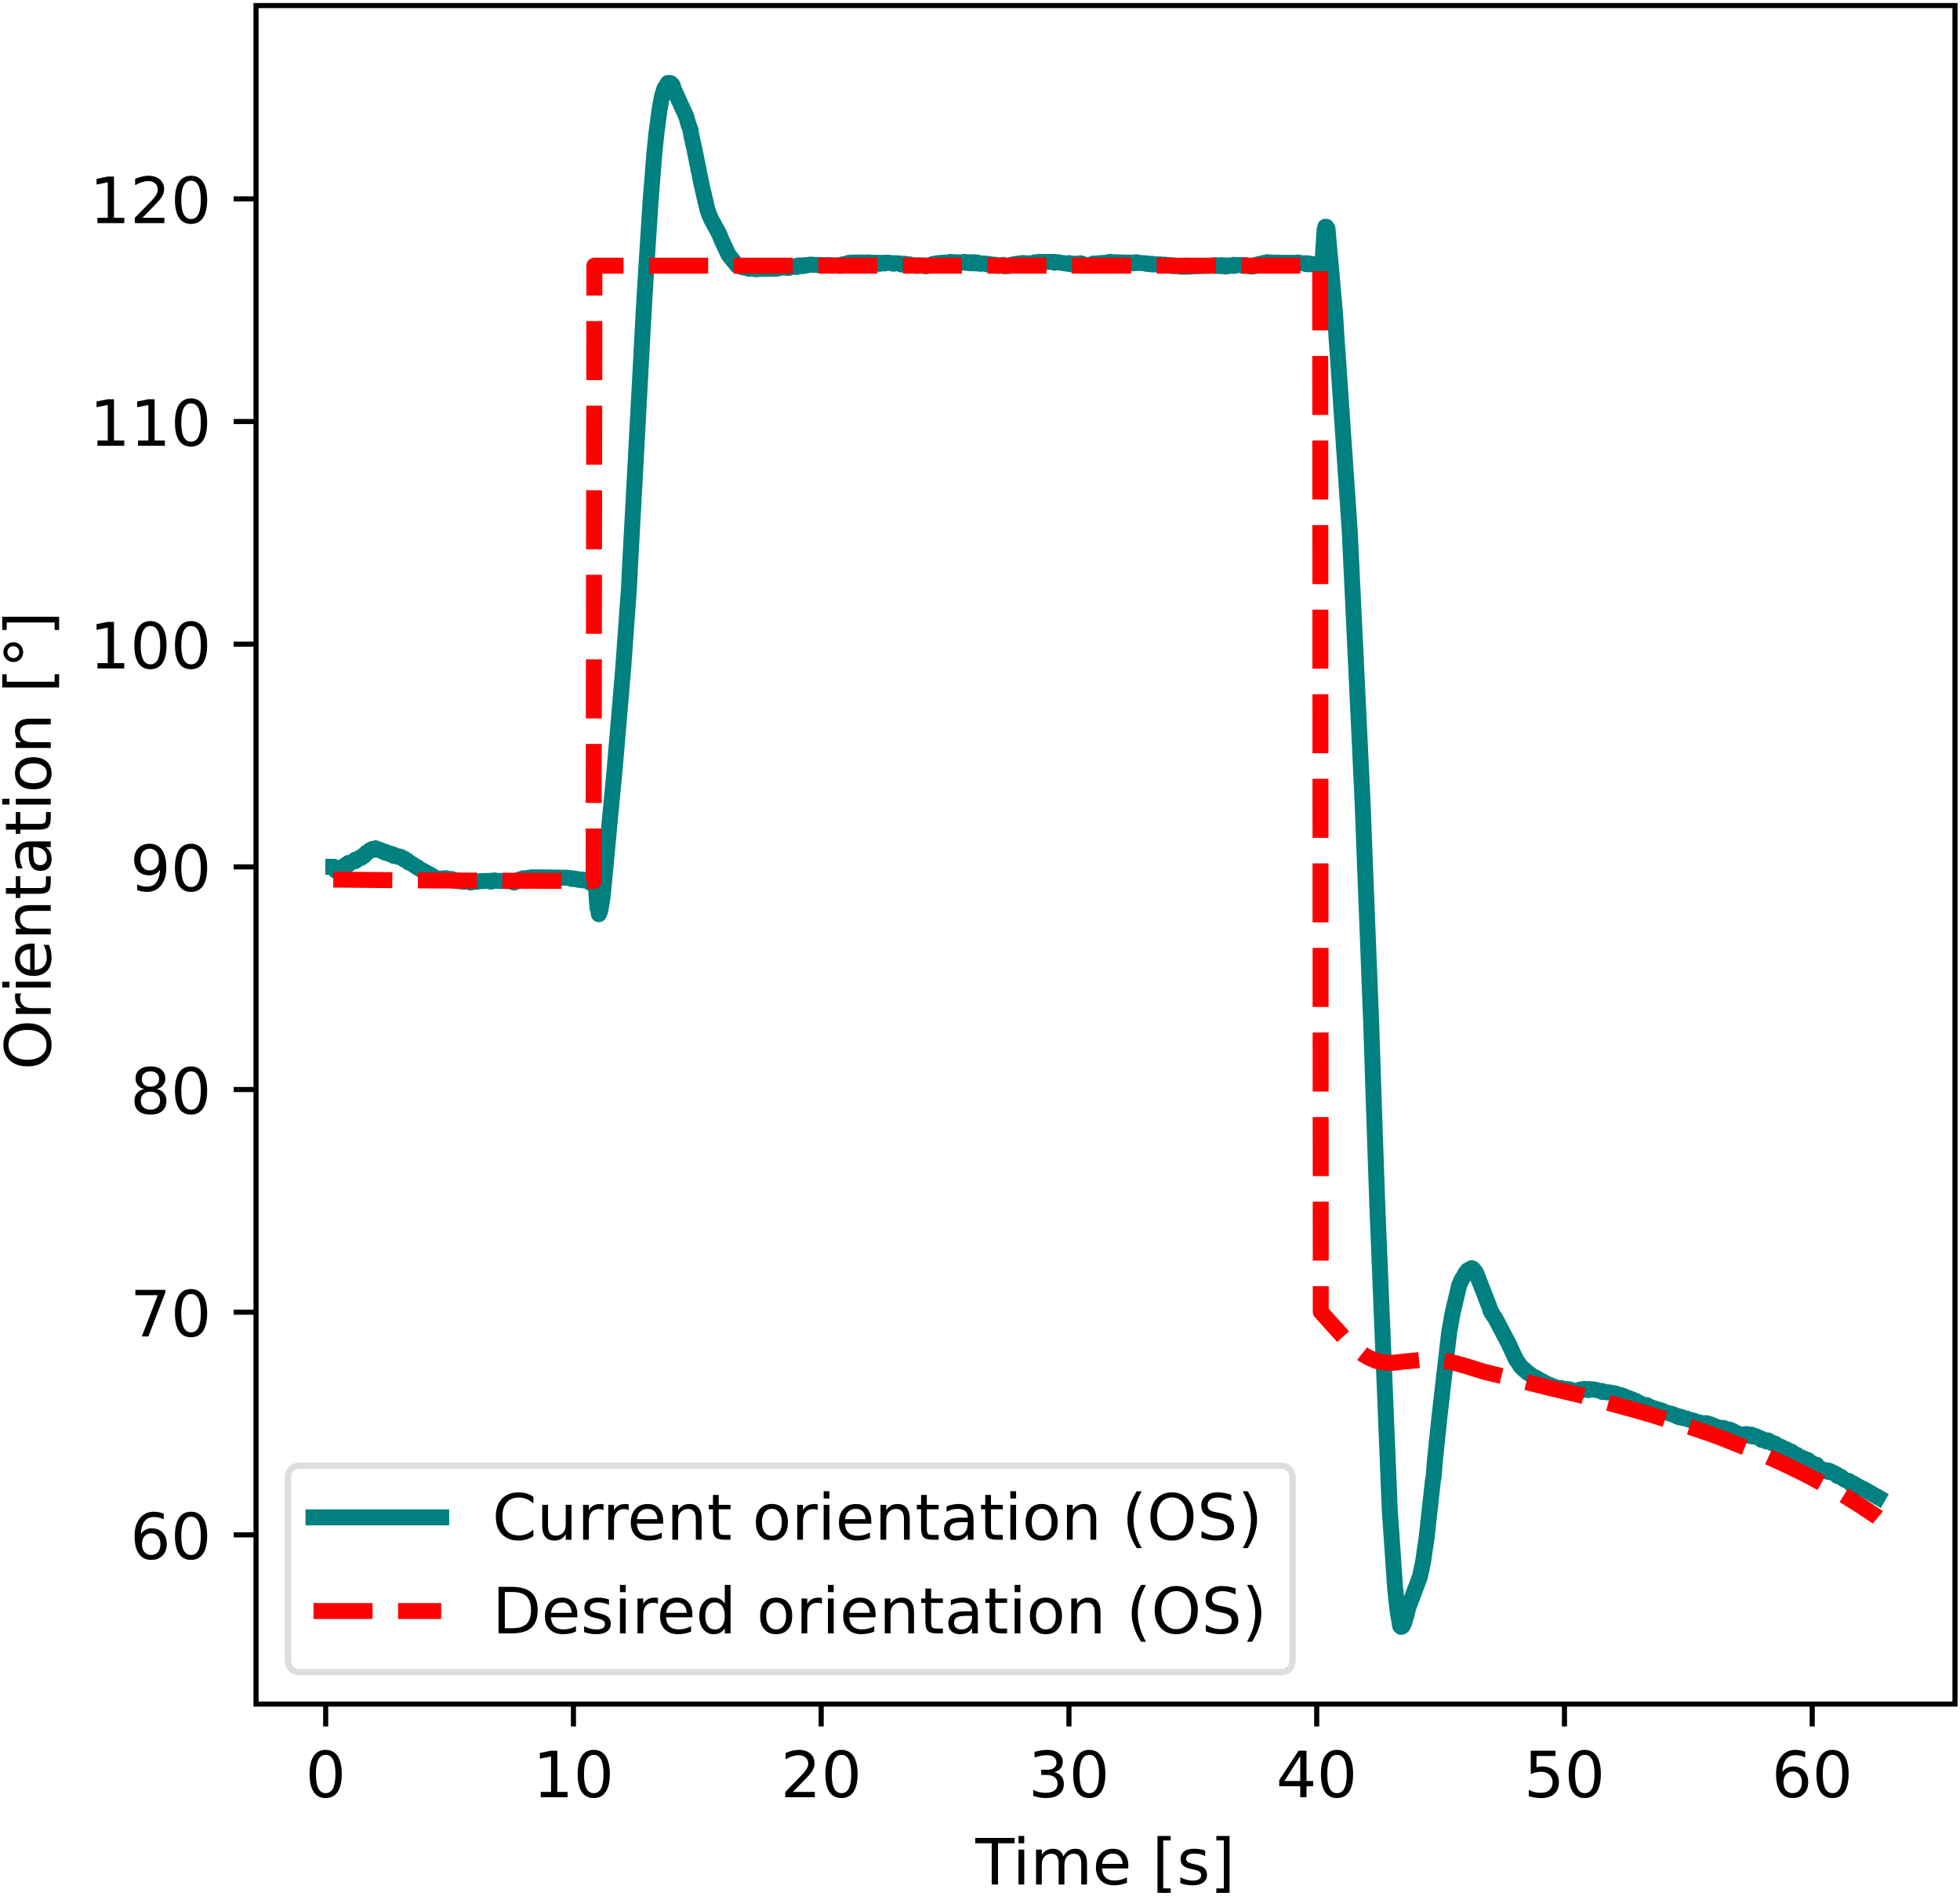 <?xml version="1.0" encoding="UTF-8" standalone="no"?>
<svg
   width="307pt"
   height="396"
   viewBox="0 0 307 297"
   version="1.1"
   id="svg5284"
   sodipodi:docname="Orientation-cropped_new.svg"
   inkscape:version="1.2.2 (732a01da63, 2022-12-09)"
   xmlns:inkscape="http://www.inkscape.org/namespaces/inkscape"
   xmlns:sodipodi="http://sodipodi.sourceforge.net/DTD/sodipodi-0.dtd"
   xmlns:xlink="http://www.w3.org/1999/xlink"
   xmlns="http://www.w3.org/2000/svg"
   xmlns:svg="http://www.w3.org/2000/svg">
  <defs
     id="defs5288" />
  <sodipodi:namedview
     id="namedview5286"
     pagecolor="#ffffff"
     bordercolor="#999999"
     borderopacity="1"
     inkscape:showpageshadow="0"
     inkscape:pageopacity="0"
     inkscape:pagecheckerboard="0"
     inkscape:deskcolor="#d1d1d1"
     inkscape:document-units="pt"
     showgrid="false"
     inkscape:zoom="5.7070707"
     inkscape:cx="54.844248"
     inkscape:cy="211.66726"
     inkscape:window-width="1366"
     inkscape:window-height="745"
     inkscape:window-x="-8"
     inkscape:window-y="-8"
     inkscape:window-maximized="1"
     inkscape:current-layer="g5282" />
  <clipPath
     id="a">
    <path
       transform="matrix(1 0 0 -1 -63 305)"
       d="M0 0h460.8v345.6H0z"
       id="path4926" />
  </clipPath>
  <g
     clip-path="url(#a)"
     id="g5282">
    <path
       d="M-63 305h460.8V-40.6H-63z"
       fill="#fff"
       id="path4929" />
    <path
       d="M40.104 266.984h266.112V.872H40.104z"
       fill="#fff"
       id="path4931" />
    <path
       stroke-width=".8"
       stroke-linejoin="round"
       fill="none"
       stroke="#000"
       d="M51.013 266.984v3.5"
       id="path4933" />
    <symbol
       id="b">
      <path
         transform="matrix(.001 0 0 .001 -.066 .013)"
         d="M318 664c-51 0-89-25-115-75s-38-125-38-225 12-175 38-225 64-75 115-75 89 25 115 75c25 50 38 125 38 225s-13 175-38 225c-26 50-64 75-115 75zm0 78c81 0 143-33 187-97 43-65 65-159 65-281 0-123-22-217-65-281-44-64-106-96-188-96S173 19 130 83 66 241 66 364c0 122 21 216 64 281 43 64 106 97 188 97z"
         id="path4935" />
    </symbol>
    <use
       xlink:href="#b"
       transform="matrix(10 0 0 -10 48.493 281.708)"
       id="use4938" />
    <path
       stroke-width=".8"
       stroke-linejoin="round"
       fill="none"
       stroke="#000"
       d="M89.82 266.984v3.5"
       id="path4940" />
    <symbol
       id="c">
      <path
         transform="translate(-.11) scale(.001)"
         d="M124 83h161v556l-175-35v90l174 35h99V83h161V0H124v83z"
         id="path4942" />
    </symbol>
    <use
       xlink:href="#c"
       transform="matrix(10 0 0 -10 84.56 281.578)"
       id="use4945" />
    <use
       xlink:href="#b"
       transform="matrix(10 0 0 -10 90.48 281.708)"
       id="use4947" />
    <path
       stroke-width=".8"
       stroke-linejoin="round"
       fill="none"
       stroke="#000"
       d="M128.626 266.984v3.5"
       id="path4949" />
    <symbol
       id="d">
      <path
         transform="translate(-.073) scale(.001)"
         d="M192 83h344V0H73v83c37 38 88 90 153 156 64 65 105 107 122 126 32 35 54 65 66 90 12 24 19 49 19 73 0 38-14 70-41 94s-62 37-106 37c-31 0-64-6-98-16-34-11-71-27-110-49v100c40 16 77 28 111 36s66 12 95 12c75 0 135-19 180-57s68-88 68-151c0-30-6-59-17-85-11-27-31-59-61-95-8-10-34-37-78-82S271 164 192 83z"
         id="path4951" />
    </symbol>
    <use
       xlink:href="#d"
       transform="matrix(10 0 0 -10 122.996 281.578)"
       id="use4954" />
    <use
       xlink:href="#b"
       transform="matrix(10 0 0 -10 129.286 281.708)"
       id="use4956" />
    <path
       stroke-width=".8"
       stroke-linejoin="round"
       fill="none"
       stroke="#000"
       d="M167.432 266.984v3.5"
       id="path4958" />
    <symbol
       id="e">
      <path
         transform="matrix(.001 0 0 .001 -.076 .013)"
         d="M406 393c47-10 84-31 110-63s40-72 40-118c0-72-25-128-74-167-50-39-120-58-211-58-31 0-63 3-95 9-32 5-66 14-100 26v95c27-16 57-28 90-36 32-8 66-12 102-12 62 0 109 12 141 36s49 60 49 107c0 42-15 76-45 100s-72 37-126 37h-85v81h89c48 0 85 9 111 29 26 19 39 47 39 84s-14 66-40 86c-27 20-65 30-114 30-27 0-56-3-87-9s-65-15-102-27v88c37 10 72 18 105 23 32 5 63 8 93 8 74 0 133-17 177-51s66-80 66-138c0-40-12-74-35-102s-56-48-98-58z"
         id="path4960" />
    </symbol>
    <use
       xlink:href="#e"
       transform="matrix(10 0 0 -10 161.833 281.708)"
       id="use4963" />
    <use
       xlink:href="#b"
       transform="matrix(10 0 0 -10 168.093 281.708)"
       id="use4965" />
    <path
       stroke-width=".8"
       stroke-linejoin="round"
       fill="none"
       stroke="#000"
       d="M206.239 266.984v3.5"
       id="path4967" />
    <symbol
       id="f">
      <path
         transform="translate(-.049) scale(.001)"
         d="M378 643 129 254h249v389zm-26 86h124V254h104v-82H476V0h-98v172H49v95l303 462z"
         id="path4969" />
    </symbol>
    <use
       xlink:href="#f"
       transform="matrix(10 0 0 -10 200.37 281.578)"
       id="use4972" />
    <use
       xlink:href="#b"
       transform="matrix(10 0 0 -10 206.9 281.708)"
       id="use4974" />
    <path
       stroke-width=".8"
       stroke-linejoin="round"
       fill="none"
       stroke="#000"
       d="M245.045 266.984v3.5"
       id="path4976" />
    <symbol
       id="g">
      <path
         transform="matrix(.001 0 0 .001 -.077 .013)"
         d="M108 729h387v-83H198V467c14 5 29 9 43 11s29 4 43 4c81 0 145-23 193-67 48-45 72-105 72-181 0-79-25-140-74-183S357-13 269-13c-31 0-62 3-94 7-32 5-64 12-98 23v99c29-16 59-28 91-36 31-8 64-11 99-11 56 0 101 14 134 44 32 30 49 70 49 121 0 50-17 90-49 120-33 30-78 45-134 45-26 0-53-3-79-9s-53-15-80-27v366z"
         id="path4978" />
    </symbol>
    <use
       xlink:href="#g"
       transform="matrix(10 0 0 -10 239.456 281.708)"
       id="use4981" />
    <use
       xlink:href="#b"
       transform="matrix(10 0 0 -10 245.706 281.708)"
       id="use4983" />
    <path
       stroke-width=".8"
       stroke-linejoin="round"
       fill="none"
       stroke="#000"
       d="M283.852 266.984v3.5"
       id="path4985" />
    <symbol
       id="h">
      <path
         transform="matrix(.001 0 0 .001 -.07 .013)"
         d="M330 404c-44 0-79-16-105-46s-39-72-39-124c0-53 13-95 39-125s61-45 105-45 79 15 105 45 39 72 39 125c0 52-13 94-39 124s-61 46-105 46zm196 309v-90c-25 12-50 21-75 27-26 6-51 9-75 9-66 0-116-22-150-66s-54-111-58-199c19 28 43 50 72 65s61 23 96 23c73 0 131-23 173-67s64-105 64-181c0-75-23-135-67-180S403-13 330-13c-84 0-149 32-193 96-45 64-67 158-67 281 0 115 27 207 82 275 54 68 128 103 220 103 24 0 49-3 75-7 25-5 51-12 79-22z"
         id="path4987" />
    </symbol>
    <use
       xlink:href="#h"
       transform="matrix(10 0 0 -10 278.192 281.708)"
       id="use4990" />
    <use
       xlink:href="#b"
       transform="matrix(10 0 0 -10 284.512 281.708)"
       id="use4992" />
    <symbol
       id="i">
      <path
         transform="translate(.002) scale(.001)"
         d="M-2 729h616v-83H355V0h-99v646H-2v83z"
         id="path4994" />
    </symbol>
    <symbol
       id="j">
      <path
         transform="translate(-.094) scale(.001)"
         d="M94 547h90V0H94v547zm0 213h90V646H94v114z"
         id="path4997" />
    </symbol>
    <symbol
       id="k">
      <path
         transform="translate(-.091) scale(.001)"
         d="M520 442c22 40 49 69 80 89 31 19 68 29 111 29 56 0 100-20 131-60s47-97 47-170V0h-90v327c0 52-10 91-28 117-19 25-47 38-85 38-47 0-84-16-111-47s-40-73-40-126V0h-90v327c0 52-10 91-28 117-19 25-48 38-86 38-46 0-83-16-110-47s-40-73-40-126V0H91v547h90v-85c20 33 45 58 74 74 28 16 62 24 102 24s73-10 101-30 48-50 62-88z"
         id="path5000" />
    </symbol>
    <symbol
       id="l">
      <path
         transform="matrix(.001 0 0 .001 -.055 .013)"
         d="M562 296v-44H149c4-62 22-110 56-142 33-32 79-48 139-48 34 0 68 4 100 12s65 21 97 39V28c-32-14-65-25-99-31s-69-10-103-10c-88 0-157 25-208 75S55 181 55 268c0 89 24 160 72 213 48 52 114 79 196 79 74 0 132-24 175-71 42-48 64-112 64-193zm-90 26c-1 49-15 88-41 118-27 29-63 44-107 44-50 0-90-15-120-43s-48-68-52-119h320z"
         id="path5003" />
    </symbol>
    <symbol
       id="n">
      <path
         transform="matrix(.001 0 0 .001 -.086 .131)"
         d="M86 760h207v-70H176V-61h117v-70H86v891z"
         id="path5006" />
    </symbol>
    <symbol
       id="o">
      <path
         transform="matrix(.001 0 0 .001 -.054 .013)"
         d="M443 531v-85c-26 12-52 22-79 29-28 6-56 10-85 10-45 0-79-7-101-21s-33-34-33-61c0-21 8-37 24-49s48-24 96-34l31-7c64-14 109-34 136-58 26-25 40-60 40-104 0-51-20-91-60-120-40-30-96-44-166-44-30 0-60 3-92 8S89 8 54 20v93c33-18 66-31 98-39 32-9 64-13 96-13 42 0 75 7 98 21 22 14 34 35 34 62 0 24-9 43-25 56s-52 26-108 38l-31 7c-56 12-97 30-121 54-25 24-37 57-37 100 0 51 18 91 54 119s88 42 156 42c33 0 64-3 94-8 29-5 56-12 81-21z"
         id="path5009" />
    </symbol>
    <symbol
       id="p">
      <path
         transform="matrix(.001 0 0 .001 -.097 .131)"
         d="M304 760v-891H97v70h117v751H97v70h207z"
         id="path5012" />
    </symbol>
    <use
       xlink:href="#i"
       transform="matrix(10 0 0 -10 152.757 295.25)"
       id="use5015" />
    <use
       xlink:href="#j"
       transform="matrix(10 0 0 -10 159.53 295.25)"
       id="use5017" />
    <use
       xlink:href="#k"
       transform="matrix(10 0 0 -10 162.28 295.25)"
       id="use5019" />
    <use
       xlink:href="#l"
       transform="matrix(10 0 0 -10 171.66 295.38)"
       id="use5021" />
    <use
       xlink:href="#m"
       transform="matrix(10 0 0 -10 177.26 295.25)"
       id="use5023" />
    <use
       xlink:href="#n"
       transform="matrix(10 0 0 -10 181.3 296.56)"
       id="use5025" />
    <use
       xlink:href="#o"
       transform="matrix(10 0 0 -10 184.88 295.38)"
       id="use5027" />
    <use
       xlink:href="#p"
       transform="matrix(10 0 0 -10 190.52 296.56)"
       id="use5029" />
    <path
       stroke-width=".8"
       stroke-linejoin="round"
       fill="none"
       stroke="#000"
       d="M40.104 240.47h-3.5"
       id="path5031" />
    <use
       xlink:href="#h"
       transform="matrix(10 0 0 -10 21.085 244.397)"
       id="use5033" />
    <use
       xlink:href="#b"
       transform="matrix(10 0 0 -10 27.405 244.397)"
       id="use5035" />
    <path
       stroke-width=".8"
       stroke-linejoin="round"
       fill="none"
       stroke="#000"
       d="M40.104 205.584h-3.5"
       id="path5037" />
    <symbol
       id="q">
      <path
         transform="translate(-.082) scale(.001)"
         d="M82 729h469v-42L286 0H183l249 646H82v83z"
         id="path5039" />
    </symbol>
    <use
       xlink:href="#q"
       transform="matrix(10 0 0 -10 21.205 209.381)"
       id="use5042" />
    <use
       xlink:href="#b"
       transform="matrix(10 0 0 -10 27.405 209.511)"
       id="use5044" />
    <path
       stroke-width=".8"
       stroke-linejoin="round"
       fill="none"
       stroke="#000"
       d="M40.104 170.699h-3.5"
       id="path5046" />
    <symbol
       id="r">
      <path
         transform="matrix(.001 0 0 .001 -.068 .013)"
         d="M318 346c-47 0-84-13-111-38s-40-59-40-103 13-79 40-104 64-37 111-37c46 0 83 12 110 38 27 25 41 59 41 103s-14 78-40 103c-27 25-64 38-111 38zm-99 42c-42 10-75 30-99 59s-35 64-35 106c0 58 20 104 62 138 41 34 98 51 171 51 72 0 129-17 171-51 41-34 62-80 62-138 0-42-12-77-36-106s-56-49-98-59c47-11 84-33 111-65 26-32 40-72 40-118 0-71-22-125-65-162-44-38-106-56-186-56S175 5 132 43c-43 37-64 91-64 162 0 46 13 86 40 118 26 32 63 54 111 65zm-36 156c0-38 11-68 35-89s57-31 100-31c42 0 75 10 99 31s36 51 36 89-12 67-36 88-57 32-99 32c-43 0-76-11-100-32s-35-50-35-88z"
         id="path5048" />
    </symbol>
    <use
       xlink:href="#r"
       transform="matrix(10 0 0 -10 21.065 174.626)"
       id="use5051" />
    <use
       xlink:href="#b"
       transform="matrix(10 0 0 -10 27.405 174.626)"
       id="use5053" />
    <path
       stroke-width=".8"
       stroke-linejoin="round"
       fill="none"
       stroke="#000"
       d="M40.104 135.814h-3.5"
       id="path5055" />
    <symbol
       id="s">
      <path
         transform="matrix(.001 0 0 .001 -.063 .013)"
         d="M110 15v90c24-12 49-21 75-27 25-6 50-9 75-9 64 0 114 21 148 65s54 110 60 200c-20-28-44-50-72-65-29-15-61-22-96-22-74 0-132 22-174 66S63 417 63 494c0 74 22 134 66 180 44 45 103 68 177 68 84 0 149-33 193-97 44-65 67-159 67-281 0-116-28-207-82-275C429 21 356-13 264-13c-25 0-50 3-75 7-26 4-52 11-79 21zm196 309c44 0 79 15 105 45s39 72 39 125c0 52-13 94-39 124s-61 46-105 46-79-16-105-46-39-72-39-124c0-53 13-95 39-125s61-45 105-45z"
         id="path5057" />
    </symbol>
    <use
       xlink:href="#s"
       transform="matrix(10 0 0 -10 21.015 139.74)"
       id="use5060" />
    <use
       xlink:href="#b"
       transform="matrix(10 0 0 -10 27.405 139.74)"
       id="use5062" />
    <path
       stroke-width=".8"
       stroke-linejoin="round"
       fill="none"
       stroke="#000"
       d="M40.104 100.928h-3.5"
       id="path5064" />
    <use
       xlink:href="#c"
       transform="matrix(10 0 0 -10 15.126 104.725)"
       id="use5066" />
    <use
       xlink:href="#b"
       transform="matrix(10 0 0 -10 21.046 104.855)"
       id="use5068" />
    <use
       xlink:href="#b"
       transform="matrix(10 0 0 -10 27.406 104.855)"
       id="use5070" />
    <path
       stroke-width=".8"
       stroke-linejoin="round"
       fill="none"
       stroke="#000"
       d="M40.104 66.043h-3.5"
       id="path5072" />
    <use
       xlink:href="#c"
       transform="matrix(10 0 0 -10 15.126 69.84)"
       id="use5074" />
    <use
       xlink:href="#c"
       transform="matrix(10 0 0 -10 21.486 69.84)"
       id="use5076" />
    <use
       xlink:href="#b"
       transform="matrix(10 0 0 -10 27.406 69.97)"
       id="use5078" />
    <path
       stroke-width=".8"
       stroke-linejoin="round"
       fill="none"
       stroke="#000"
       d="M40.104 31.158h-3.5"
       id="path5080" />
    <use
       xlink:href="#c"
       transform="matrix(10 0 0 -10 15.126 34.955)"
       id="use5082" />
    <use
       xlink:href="#d"
       transform="matrix(10 0 0 -10 21.116 34.955)"
       id="use5084" />
    <use
       xlink:href="#b"
       transform="matrix(10 0 0 -10 27.406 35.084)"
       id="use5086" />
    <symbol
       id="t">
      <path
         transform="matrix(.001 0 0 .001 -.056 .013)"
         d="M394 662c-72 0-129-27-171-80-42-54-63-126-63-218s21-165 63-218c42-54 99-80 171-80 71 0 128 26 170 80 42 53 63 126 63 218s-21 164-63 218c-42 53-99 80-170 80zm0 80c102 0 183-35 245-103 61-68 92-160 92-275 0-116-31-207-92-275C577 21 496-13 394-13 291-13 209 21 148 89c-62 68-92 159-92 275 0 115 30 207 92 275 61 68 143 103 246 103z"
         id="path5088" />
    </symbol>
    <symbol
       id="u">
      <path
         transform="translate(-.091) scale(.001)"
         d="M411 463c-10 6-21 10-33 13-12 2-25 4-39 4-51 0-90-17-117-50-28-33-41-80-41-142V0H91v547h90v-85c18 33 43 58 73 74s67 24 111 24c6 0 13-1 21-1 7-1 15-2 25-4v-92z"
         id="path5091" />
    </symbol>
    <symbol
       id="v">
      <path
         transform="translate(-.027) scale(.001)"
         d="M183 702V547h185v-70H183V180c0-45 6-74 18-86 12-13 37-19 75-19h92V0h-92c-70 0-118 13-144 39s-39 73-39 141v297H27v70h66v155h90z"
         id="path5094" />
    </symbol>
    <symbol
       id="w">
      <path
         transform="translate(-.091) scale(.001)"
         d="M549 330V0h-90v327c0 52-11 90-31 116s-50 39-90 39c-49 0-87-16-115-47s-42-73-42-126V0H91v547h90v-85c21 32 46 57 76 73 29 16 63 25 101 25 62 0 110-20 142-59s49-96 49-171z"
         id="path5097" />
    </symbol>
    <symbol
       id="x">
      <path
         transform="matrix(.001 0 0 .001 -.06 .013)"
         d="M343 275c-73 0-123-9-151-25-28-17-42-45-42-85 0-32 10-58 31-76 21-19 50-28 86-28 50 0 90 17 120 53 30 35 45 82 45 141v20h-89zm179 37V0h-90v83c-21-34-47-58-77-73s-68-23-112-23c-56 0-101 15-134 46s-49 73-49 126c0 61 20 107 62 139 41 31 102 47 184 47h126v9c0 41-14 73-41 96-27 22-65 34-114 34-32 0-62-4-92-12s-58-19-85-33v83c32 12 64 22 95 28s61 10 91 10c79 0 138-21 177-62s59-103 59-186z"
         id="path5100" />
    </symbol>
    <symbol
       id="y">
      <path
         transform="matrix(.001 0 0 .001 -.055 .013)"
         d="M306 484c-48 0-86-19-114-57s-42-89-42-154c0-66 13-117 41-155s66-56 115-56c48 0 86 18 114 56s42 89 42 155c0 64-14 116-42 154s-66 57-114 57zm0 76c78 0 139-26 184-76 44-51 67-121 67-211s-23-160-67-210c-45-51-106-76-184-76-79 0-141 25-185 76-44 50-66 120-66 210s22 160 66 211c44 50 106 76 185 76z"
         id="path5103" />
    </symbol>
    <symbol
       id="z">
      <path
         transform="matrix(.001 0 0 .001 -.095 -.432)"
         d="M250 679c-26 0-48-9-66-27s-27-40-27-66 9-48 27-66 40-26 66-26 48 8 66 26 27 40 27 66-9 48-27 66-40 27-66 27zm0 63c20 0 40-4 60-12 19-8 36-20 50-34 14-15 25-32 33-50 8-19 12-39 12-60 0-44-16-80-46-110s-67-44-110-44c-44 0-81 14-110 44-30 29-44 66-44 110 0 43 15 80 45 110s66 46 110 46z"
         id="path5106" />
    </symbol>
    <use
       xlink:href="#t"
       transform="matrix(0,-10,-10,0,8.078,167.071)"
       id="use5109" />
    <use
       xlink:href="#u"
       transform="matrix(0,-10,-10,0,7.948,158.851)"
       id="use5111" />
    <use
       xlink:href="#j"
       transform="matrix(0,-10,-10,0,7.948,154.711)"
       id="use5113" />
    <use
       xlink:href="#l"
       transform="matrix(0 -10 -10 0 8.078 152.901)"
       id="use5117" />
    <use
       xlink:href="#w"
       transform="matrix(0 -10 -10 0 7.948 146.391)"
       id="use5119" />
    <use
       xlink:href="#v"
       transform="matrix(0 -10 -10 0 7.948 140.691)"
       id="use5121" />
    <use
       xlink:href="#x"
       transform="matrix(0 -10 -10 0 8.078 136.441)"
       id="use5123" />
    <use
       xlink:href="#v"
       transform="matrix(0 -10 -10 0 7.948 130.641)"
       id="use5125" />
    <use
       xlink:href="#j"
       transform="matrix(0 -10 -10 0 7.948 126.051)"
       id="use5127" />
    <use
       xlink:href="#y"
       transform="matrix(0 -10 -10 0 8.078 123.661)"
       id="use5129" />
    <use
       xlink:href="#w"
       transform="matrix(0 -10 -10 0 7.948 117.181)"
       id="use5131" />
    <use
       xlink:href="#m"
       transform="matrix(0 -10 -10 0 7.948 111.751)"
       id="use5133" />
    <use
       xlink:href="#n"
       transform="matrix(0 -10 -10 0 9.258 107.711)"
       id="use5135" />
    <use
       xlink:href="#z"
       transform="matrix(0 -10 -10 0 3.628 103.721)"
       id="use5137" />
    <use
       xlink:href="#p"
       transform="matrix(0 -10 -10 0 9.258 98.701)"
       id="use5139" />
    <clipPath
       id="A">
      <path
         transform="matrix(1 0 0 -1 -63 305)"
         d="M103.104 38.016h266.112v266.112H103.104z"
         id="path5141" />
    </clipPath>
    <g
       clip-path="url(#A)"
       id="g5146">
      <path
         stroke-width="2.5"
         stroke-linecap="square"
         stroke-linejoin="round"
         fill="none"
         stroke="teal"
         d="M52.2 135.81h.12l.264.604.074-.413.159.503.082-.196.085.14.074-.332.178.266.058-.295.066.262.07-.409.16.119.414-.474.059.004.271-.2.04.11.19-.294.054.206.186-.185.105-.083.248-.076.392-.241.066.095.078-.26.073.183.699-.538.143.09.113-.152.225-.14.058.008.09-.234.12.009.194-.292.295-.12.252-.283.163-.06.066.085.151-.213.16.016.224.023.117-.142.043.229.124-.143.05.08.555.107.144.154.295.087.085.075.093-.07.043.148.19-.067.054.147.082-.07.206.076.112.076.151.076.086-.07.054.145.179-.067.22.219.078.072.14-.139.17.145.164.002.229.145.174-.068.136.072.093.001.202.213.082-.069.24.282.078-.07.078.002.213.21h.128l.19.28.16.001 1.164.767h.089l.21.207 2.033 1.096.151.344.148.002.543.211.081-.138.113.207.039-.138h.151l.97-.075.05.206.07-.138.241.067.54-.003.232.204.078-.068.078.137.073-.069h.412l.07.137.073-.068.544.069.073.068.156-.068.228.068.846.003.09.137.077-.068 1.017-.073.26-.068 1.75-.068.086.137.155-.136.136.069.267-.138.132.07 2.34.057.454.15.086-.067.066.139.178-.205.144.07.295-.275.198.068.182-.206.392.07.078-.207.085.138.085-.069h.583l.046-.139.074.068.225-.07.155-.07.26.138.214-.138.632.002.05.137.094-.136.07.068.236-.068 4.102.066.245.068h.372l.082.137.24-.069h.148l.155.07.233.068.07-.07.244.138.155-.069h.307l.078.137.081-.069h.47l.019.137.093-.084.124.077.384.285.09-.138.093.14.093-.135.047.138.066-.135.228-.069.245-.069.299 4.205.116.274.113.743.233-.572.345-2.082.43-4.433.633-6.834.551-5.825.249-2.565.213-2.521 1.153-13.627.915-12.77.187-3.847.613-11.328.95-17.748.525-9.882.388-6.458.694-10.924.167-2.148.462-5.793.295-2.896.481-3.668.369-2.07.4-1.344.547-.882.31-.019.17.055.269.292.166.592 1.972 4.316.283 1.03.388 1.111.148.95.395 1.7 1.176 5.82.928 3.992.314.875.369.812.252.435.931 1.729.218.58.326.74.698 1.482.19.411 1.366 1.697 1.153.326.147.022.167-.037.303.073.081.116.163-.073.474.015.151.094.295-.072.117.115.197-.057 2.954-.036.225-.115.784-.08.112-.079.047.08.233.029.077-.102.062.08.09-.058.089.116.163-.116.097.094.116-.159.411.022.167-.022.272-.072.082.116.077-.174.074.138.081-.16.082.044.116-.102.043.08.508-.051.043.094.058-.138.245.066.147-.102.237.037.462-.116.267.007.117.036 4.024.081.245.08.244-.131.066.058.093-.16.167.174.136-.152.147-.095.152-.021.48-.16.067.116.396-.13.143.065.245-.094 1.94.007.074.138.182-.174.086.094.038-.036 1.234.015.082.108.163-.102.077.16.26-.058.198-.007.082-.117.17.044.11.08.03-.116.074.022.307-.036.411.044h.128l.477.131.163-.094.707.044.14.058.08-.022.121.138.043-.116.151.022.23.08.069-.116.082.138.089-.08.089.08.229-.058.21.08.081-.058.155.08.935.102.09.058.054-.095 1.09.037.179.124.078-.103.077.073.691-.212.093.066.136-.175.074.08.07-.072.248-.08.147.036.148-.08.081.066.225-.117.31-.022.711-.05.147.022.536-.072.09-.058.155.138.07-.102.166.044.233-.044.144.066.17.022.152-.058.613.023h.163l.341.044.043-.138.163.152.318-.044.148.022.081-.08.062.174.082-.058.081-.094.082.116h.26l.093.044.047-.182.05.102.415.102.05-.16.156.117.403.102.156-.058h.155l.733.044.031.102.078-.044.163.036.244-.007.086.116.14-.036.066.058.244-.088.198.153.043-.13.085.036.047.102.085-.102.085.13.156-.065.1.073.167-.095.303.066.136-.13.159.13.175.095.046-.087.085.058.156-.015.136.015.473-.183.17-.036.373-.088 1.327-.18.063.094.166-.066 1.168.029.132-.036.412-.139.136.08.407-.065.078.058.062-.153.085.139.086-.058.24-.037 1.929-.025.077.138.136-.116.183.058.143-.036.218.044 1.482.232.085-.138.175.139.28.028.24.13.07-.196.182.117.066-.037.07.103.097-.183.058.103.24-.059.078-.036.07.095.066-.073.082-.102.17.219.04-.08.042-.069.221.208.699.122.264-.16.135.058.466-.247.155.058.225-.051.09.102.345-.137.039.072.054-.116.086.116.415-.144h.248l.128-.008.23.036.077-.102.066.088.248-.16.233.08.054-.102.086.059 2.557.058.132.095.039-.08.085-.022.054.138.09-.072.337-.058.062.116.059-.102.174.08.093-.138.063.08.062.022.097-.116.054.138.116-.116.074.08 1.374.08.09.095.154-.022.21.028.233.044.124-.08.05.095h1.265l.055.138.07-.116.062.08.159-.036.105-.022.073.124.066-.058.066-.08.078.08.26.08.206-.116.081.102.078-.08.163.022.108.08.043-.08h.085l.222.138.24-.08.093.102.05-.058.497.087.214.015.237-.044.097.102.042-.152.078.094.229-.022.09.037.073-.139.12.175.043-.102.143.044.357-.073.043.117.066-.138.307.08 3.178-.109.252-.058.14.022.074-.022.124.102.035-.116.081.094h.175l.066.044.248-.124.058.095.094-.058.05-.044.097.16.233-.116.074.08.077-.102.225.19.074-.183.109.16.368-.138.148.058.105-.087.128.065.085.022.24-.174.148.16.151-.116h1.106l.059.116.081-.043.113.058.05-.139.066.08.307-.027.24.109.26.036.12.043.078-.102.113.095.046-.059.245.015.062-.14.081.045.435-.212.035.037.14-.066.333-.05.319-.11.617-.086.077-.058.144.08.159.044.078.014.077-.102.078.124.136-.094h.19l.372.058.14-.044 2.344.03.058.124.318-.139.56.008.077-.058.073.102.144-.058.233.066.326.015.213.022.24.094.152-.13.23.182.088-.124.202.066.027-.058.066.102.71.057.074-.072.07.138.09-.058.232-.036.105.102.136-.095.217.037h.163l.082-.073.333-5.303.124-.57.152.006.186.281 1.176 13.22.272 4.4.229 3.202 1.808 26.581 2.018 42.566.295 7.772.229 5.883.815 20.81.43 13.087.536 15.603 1.944 47.551.85 12.451.17 1.512.23 2.06.38 2.244.09-.082.061.22.09-.028.155-.11.264-.545.198-.814.108-.217.295-1.268 1.836-4.872.477-2.245.559-3.765.993-8.99.125-.667.182-2.386.151-1.481.563-5.419 1.54-13.42.268-1.418.21-1.275 1.075-4.597.376-.849.179-.315.186-.267.202-.425.155-.172.21-.298.66-.361.054.126h.174l.128.22.19.156.21.394 2.022 5.216.167.554.167.321.046-.017.23.46.314.422 2.01 3.827 1.245 2.67.16.22.628.92.14.08.314.359.09-.042.45.5.081-.02.64.5.222.102.345.28.047-.06.081.023.062.158.086-.037 1.796.943h.136l.167.102.136.057.954.335h.532l.086.159.07-.082.302.101.396.082.07-.1.244.122.233-.04.147.09.377.146.182-.004.074-.041.062.12.07-.062.229.08.167-.14.159.058.081-.242.07.121.078.059.318-.24.078.08.081-.119.062.08h.408l.07.041.089-.1.054.163.124-.16.059.121.066-.06.298.002.156-.02.232.042.486.101.57.136.136-.022.062.16.07-.06.791.12.21-.001.555.12.462.063.388.18.388.06.159.06.35.101.073.16.054-.081.47.24.151-.019.062.14h.175l.058.08.179-.04.232.14.14.06.256.101.055-.02.15.12 1.394.68.132-.16.124.2.284.04.651.26.152.06h.112l.04.14.069-.1.147.12h.194l.063.12.05-.06.085-.04.066.18.117-.06.046.101.086.04.105-.12.12.2.09-.1.147.08.147.06.233.08.396.1.225.06.229.08.081-.02.245.16.182.06.299.16.058-.1.233.22.062-.12.299.16.035-.08.058.119.47.1.186.018.046-.019.156.1.702.243.085-.041.152.182.073-.12.152.143.221.018.244.042.16.063.47.097.376.143.112-.143.058.06.148.06.085-.1.058.1.4.037.093.202.058-.142 1.083.482.163-.023.54.28.244-.184.136.142.411.078.221.1.086-.082.174.06.082.023.206.202.159-.036.764.494.097-.077.062.178.09-.035.143-.06.09.161.065-.042.439.06.046-.185.055.024.201.06.047-.12.21.228.174-.084.058.119.163-.042.082.018.078-.143.085.279.167-.16.07.135.066-.1.388.118.066.125.322.111.151.126.074-.084.178.262.09-.143.213.22.066-.06.17.06h.156l.066.16.085-.16.082.16.062-.16.081.177h.214l.174.16.152.034.081.1.194-.041.194.143.113-.026.24.22.152.075.345.255.171-.069.68.396.08-.043.249.176.543.192.64.492.125.059.151-.016.248.29h.156l.248.118h.058l.062.117.086-.058.167.074.275.204.097-.044.07.161.078-.043.089.102.077-.117.222.234.95.57.167-.073.21.379.155.145.144.088.089.03.07.203.085-.16.144.176.089-.117.16.263.069-.16.28.174.03-.116.074.16.113-.16.042.058.09.16.066-.204.093.073.136.16.05-.116.05.102.3.13.185.014.136.117.066.013.171.103h.058l.105.249.058-.103.38.246.082-.058.376.352.796.392.12-.045.264.385.078-.135.233.264.089-.148.217.334.124-.116.23.174.209.07.477.289.124.025.319.148 2.165 1.239"
         id="path5144" />
    </g>
    <clipPath
       id="B">
      <path
         transform="matrix(1 0 0 -1 -63 305)"
         d="M103.104 38.016h266.112v266.112H103.104z"
         id="path5148" />
    </clipPath>
    <g
       clip-path="url(#B)"
       id="g5153">
      <path
         stroke-width="2.5"
         stroke-dasharray="9.25,4"
         stroke-linejoin="round"
         fill="none"
         stroke="red"
         d="m52.2 137.804 12.154.126 11.603.044 17.02.054.129-96.405h113.676l.093 163.917 1.094 1.212 2.643 2.933.318.315.769.747 1.863 1.482.853.503 1.23.512 1.172.242 1.324.034 1.859-.21 3.197-.305 2.084.046 1.805.296.974.249 1.133.308 2.643.817.508.163 10.862 2.69 3.958.937 9.089 2.462 2.483.73 4.424 1.37 1.475.48 1.067.362 2.379.805.508.195.862.309 7.295 2.926 3.105 1.418 1.618.785 1.634.811 4.513 2.428.683.407.481.275 1.386.85 1.408.889.916.616 1.432.962.198.166"
         id="path5151" />
    </g>
    <path
       stroke-width=".8"
       stroke-linecap="square"
       stroke-miterlimit="10"
       fill="none"
       stroke="#000"
       d="M40.104 266.984V.872M306.216 266.984V.872M40.104 266.984h266.112M40.104.872h266.112"
       id="path5155" />
    <path
       d="M47.104 261.984h153.36c1.333 0 2-.667 2-2V231.64c0-1.333-.667-2-2-2H47.103c-1.333 0-2 .667-2 2v28.344c0 1.333.667 2 2 2z"
       fill="#fff"
       fill-opacity=".8"
       id="path5157" />
    <path
       stroke-miterlimit="10"
       fill="none"
       stroke="#d5d6d5"
       stroke-opacity=".8"
       d="M47.104 261.984h153.36c1.333 0 2-.667 2-2V231.64c0-1.333-.667-2-2-2H47.103c-1.333 0-2 .667-2 2v28.344c0 1.333.667 2 2 2z"
       id="path5159" />
    <path
       stroke-width="2.5"
       stroke-linecap="square"
       stroke-linejoin="round"
       fill="none"
       stroke="teal"
       d="M49.104 237.734h20"
       id="path5161" />
    <symbol
       id="C">
      <path
         transform="matrix(.001 0 0 .001 -.056 .013)"
         d="M644 673V569c-34 30-69 53-107 69-38 15-77 23-119 23-84 0-148-26-192-77s-66-124-66-220 22-170 66-221 108-76 192-76c42 0 81 7 119 23 38 15 73 38 107 69V56c-35-24-72-41-110-52s-79-17-122-17C302-13 215 20 151 87S56 246 56 364c0 117 31 209 95 277 64 67 151 101 261 101 44 0 85-6 123-17 38-12 75-29 109-52z"
         id="path5163" />
    </symbol>
    <symbol
       id="D">
      <path
         transform="matrix(.001 0 0 .001 -.085 .013)"
         d="M85 216v331h90V219c0-52 10-90 30-116s50-39 91-39c48 0 87 15 115 46s42 73 42 127v310h90V0h-90v84c-22-34-48-58-76-74-29-15-62-23-100-23-63 0-111 19-143 58-33 38-49 95-49 171zm226 344z"
         id="path5166" />
    </symbol>
    <symbol
       id="E">
      <path
         transform="matrix(.001 0 0 .001 -.086 .131)"
         d="M310 759c-44-76-76-150-97-223-22-73-32-147-32-222 0-76 10-150 32-223 21-74 53-147 97-222h-78C183-54 146 20 122 94S86 241 86 314c0 72 12 145 36 219s60 149 110 226h78z"
         id="path5169" />
    </symbol>
    <symbol
       id="F">
      <path
         transform="matrix(.001 0 0 .001 -.066 .013)"
         d="M535 705v-96c-38 18-73 31-106 40-34 8-66 13-96 13-54 0-96-11-125-31-29-21-43-51-43-89 0-32 9-57 29-73 19-17 56-30 110-40l60-12c73-14 127-39 162-74 35-36 53-83 53-142 0-71-24-124-71-160-48-36-117-54-208-54-35 0-72 4-111 11S110 16 69 32v102c40-23 79-40 117-51 38-12 76-17 114-17 56 0 99 11 130 33 30 22 46 53 46 95 0 36-11 64-33 84s-58 35-108 45l-60 12c-74 14-127 37-160 69-33 31-49 74-49 130 0 64 22 115 68 152 45 37 108 56 188 56 34 0 68-3 104-9 35-6 71-16 109-28z"
         id="path5172" />
    </symbol>
    <symbol
       id="G">
      <path
         transform="matrix(.001 0 0 .001 -.08 .131)"
         d="M80 759h78c48-77 85-152 109-226s37-147 37-219c0-73-13-146-37-220S206-54 158-131H80c43 75 75 148 97 222 21 73 32 147 32 223 0 75-11 149-32 222-22 73-54 147-97 223z"
         id="path5175" />
    </symbol>
    <use
       xlink:href="#C"
       transform="matrix(10 0 0 -10 77.664 241.364)"
       id="use5178" />
    <use
       xlink:href="#D"
       transform="matrix(10 0 0 -10 84.934 241.364)"
       id="use5180" />
    <use
       xlink:href="#u"
       transform="matrix(10 0 0 -10 91.334 241.234)"
       id="use5182" />
    <use
       xlink:href="#u"
       transform="matrix(10 0 0 -10 95.272 241.234)"
       id="use5184" />
    <use
       xlink:href="#l"
       transform="matrix(10 0 0 -10 98.803 241.364)"
       id="use5186" />
    <use
       xlink:href="#w"
       transform="matrix(10 0 0 -10 105.313 241.234)"
       id="use5188" />
    <use
       xlink:href="#v"
       transform="matrix(10 0 0 -10 111.013 241.234)"
       id="use5190" />
    <use
       xlink:href="#m"
       transform="matrix(10 0 0 -10 114.663 241.234)"
       id="use5192" />
    <use
       xlink:href="#y"
       transform="matrix(10 0 0 -10 118.393 241.364)"
       id="use5194" />
    <use
       xlink:href="#u"
       transform="matrix(10 0 0 -10 124.873 241.234)"
       id="use5196" />
    <use
       xlink:href="#j"
       transform="matrix(10 0 0 -10 129.013 241.234)"
       id="use5198" />
    <use
       xlink:href="#l"
       transform="matrix(10 0 0 -10 131.403 241.364)"
       id="use5200" />
    <use
       xlink:href="#w"
       transform="matrix(10 0 0 -10 137.913 241.234)"
       id="use5202" />
    <use
       xlink:href="#v"
       transform="matrix(10 0 0 -10 143.613 241.234)"
       id="use5204" />
    <use
       xlink:href="#x"
       transform="matrix(10 0 0 -10 147.863 241.364)"
       id="use5206" />
    <use
       xlink:href="#v"
       transform="matrix(10 0 0 -10 153.663 241.234)"
       id="use5208" />
    <use
       xlink:href="#j"
       transform="matrix(10 0 0 -10 158.253 241.234)"
       id="use5210" />
    <use
       xlink:href="#y"
       transform="matrix(10 0 0 -10 160.643 241.364)"
       id="use5212" />
    <use
       xlink:href="#w"
       transform="matrix(10 0 0 -10 167.123 241.234)"
       id="use5214" />
    <use
       xlink:href="#m"
       transform="matrix(10 0 0 -10 172.553 241.234)"
       id="use5216" />
    <use
       xlink:href="#E"
       transform="matrix(10 0 0 -10 176.593 242.544)"
       id="use5218" />
    <use
       xlink:href="#t"
       transform="matrix(10 0 0 -10 180.193 241.364)"
       id="use5220" />
    <use
       xlink:href="#F"
       transform="matrix(10 0 0 -10 188.163 241.364)"
       id="use5222" />
    <use
       xlink:href="#G"
       transform="matrix(10 0 0 -10 194.653 242.544)"
       id="use5224" />
    <path
       stroke-width="2.5"
       stroke-dasharray="9.25,4"
       stroke-linejoin="round"
       fill="none"
       stroke="red"
       d="M49.104 252.406h20"
       id="path5226" />
    <symbol
       id="H">
      <path
         transform="translate(-.098) scale(.001)"
         d="M197 648V81h119c100 0 174 22 221 68 46 46 70 118 70 216s-24 169-70 215c-47 45-121 68-221 68H197zm-99 81h203c141 0 245-30 311-88 66-59 99-151 99-276 0-126-34-218-100-277S441 0 301 0H98v729z"
         id="path5228" />
    </symbol>
    <symbol
       id="I">
      <path
         transform="matrix(.001 0 0 .001 -.055 .013)"
         d="M454 464v296h90V0h-90v82c-19-33-43-57-72-72s-63-23-103-23c-66 0-120 26-162 78S55 187 55 273s20 155 62 208c42 52 96 79 162 79 40 0 74-8 103-24s53-40 72-72zM148 273c0-66 13-118 40-156s64-56 112-56 85 18 113 56c27 38 41 90 41 156s-14 117-41 155c-28 38-65 57-113 57s-85-19-112-57-40-89-40-155z"
         id="path5231" />
    </symbol>
    <use
       xlink:href="#H"
       transform="matrix(10 0 0 -10 78.084 255.906)"
       id="use5234" />
    <use
       xlink:href="#l"
       transform="matrix(10 0 0 -10 85.354 256.036)"
       id="use5236" />
    <use
       xlink:href="#o"
       transform="matrix(10 0 0 -10 91.494 256.036)"
       id="use5238" />
    <use
       xlink:href="#j"
       transform="matrix(10 0 0 -10 97.104 255.906)"
       id="use5240" />
    <use
       xlink:href="#u"
       transform="matrix(10 0 0 -10 99.854 255.906)"
       id="use5242" />
    <use
       xlink:href="#l"
       transform="matrix(10 0 0 -10 103.385 256.036)"
       id="use5244" />
    <use
       xlink:href="#I"
       transform="matrix(10 0 0 -10 109.535 256.036)"
       id="use5246" />
    <use
       xlink:href="#m"
       transform="matrix(10 0 0 -10 115.335 255.906)"
       id="use5248" />
    <use
       xlink:href="#y"
       transform="matrix(10 0 0 -10 119.065 256.036)"
       id="use5250" />
    <use
       xlink:href="#u"
       transform="matrix(10 0 0 -10 125.545 255.906)"
       id="use5252" />
    <use
       xlink:href="#j"
       transform="matrix(10 0 0 -10 129.685 255.906)"
       id="use5254" />
    <use
       xlink:href="#l"
       transform="matrix(10 0 0 -10 132.075 256.036)"
       id="use5256" />
    <use
       xlink:href="#w"
       transform="matrix(10 0 0 -10 138.585 255.906)"
       id="use5258" />
    <use
       xlink:href="#v"
       transform="matrix(10 0 0 -10 144.285 255.906)"
       id="use5260" />
    <use
       xlink:href="#x"
       transform="matrix(10 0 0 -10 148.535 256.036)"
       id="use5262" />
    <use
       xlink:href="#v"
       transform="matrix(10 0 0 -10 154.335 255.906)"
       id="use5264" />
    <use
       xlink:href="#j"
       transform="matrix(10 0 0 -10 158.925 255.906)"
       id="use5266" />
    <use
       xlink:href="#y"
       transform="matrix(10 0 0 -10 161.315 256.036)"
       id="use5268" />
    <use
       xlink:href="#w"
       transform="matrix(10 0 0 -10 167.795 255.906)"
       id="use5270" />
    <use
       xlink:href="#m"
       transform="matrix(10 0 0 -10 173.225 255.906)"
       id="use5272" />
    <use
       xlink:href="#E"
       transform="matrix(10 0 0 -10 177.265 257.216)"
       id="use5274" />
    <use
       xlink:href="#t"
       transform="matrix(10 0 0 -10 180.865 256.036)"
       id="use5276" />
    <use
       xlink:href="#F"
       transform="matrix(10 0 0 -10 188.835 256.036)"
       id="use5278" />
    <use
       xlink:href="#G"
       transform="matrix(10 0 0 -10 195.325 257.216)"
       id="use5280" />
  </g>
</svg>
